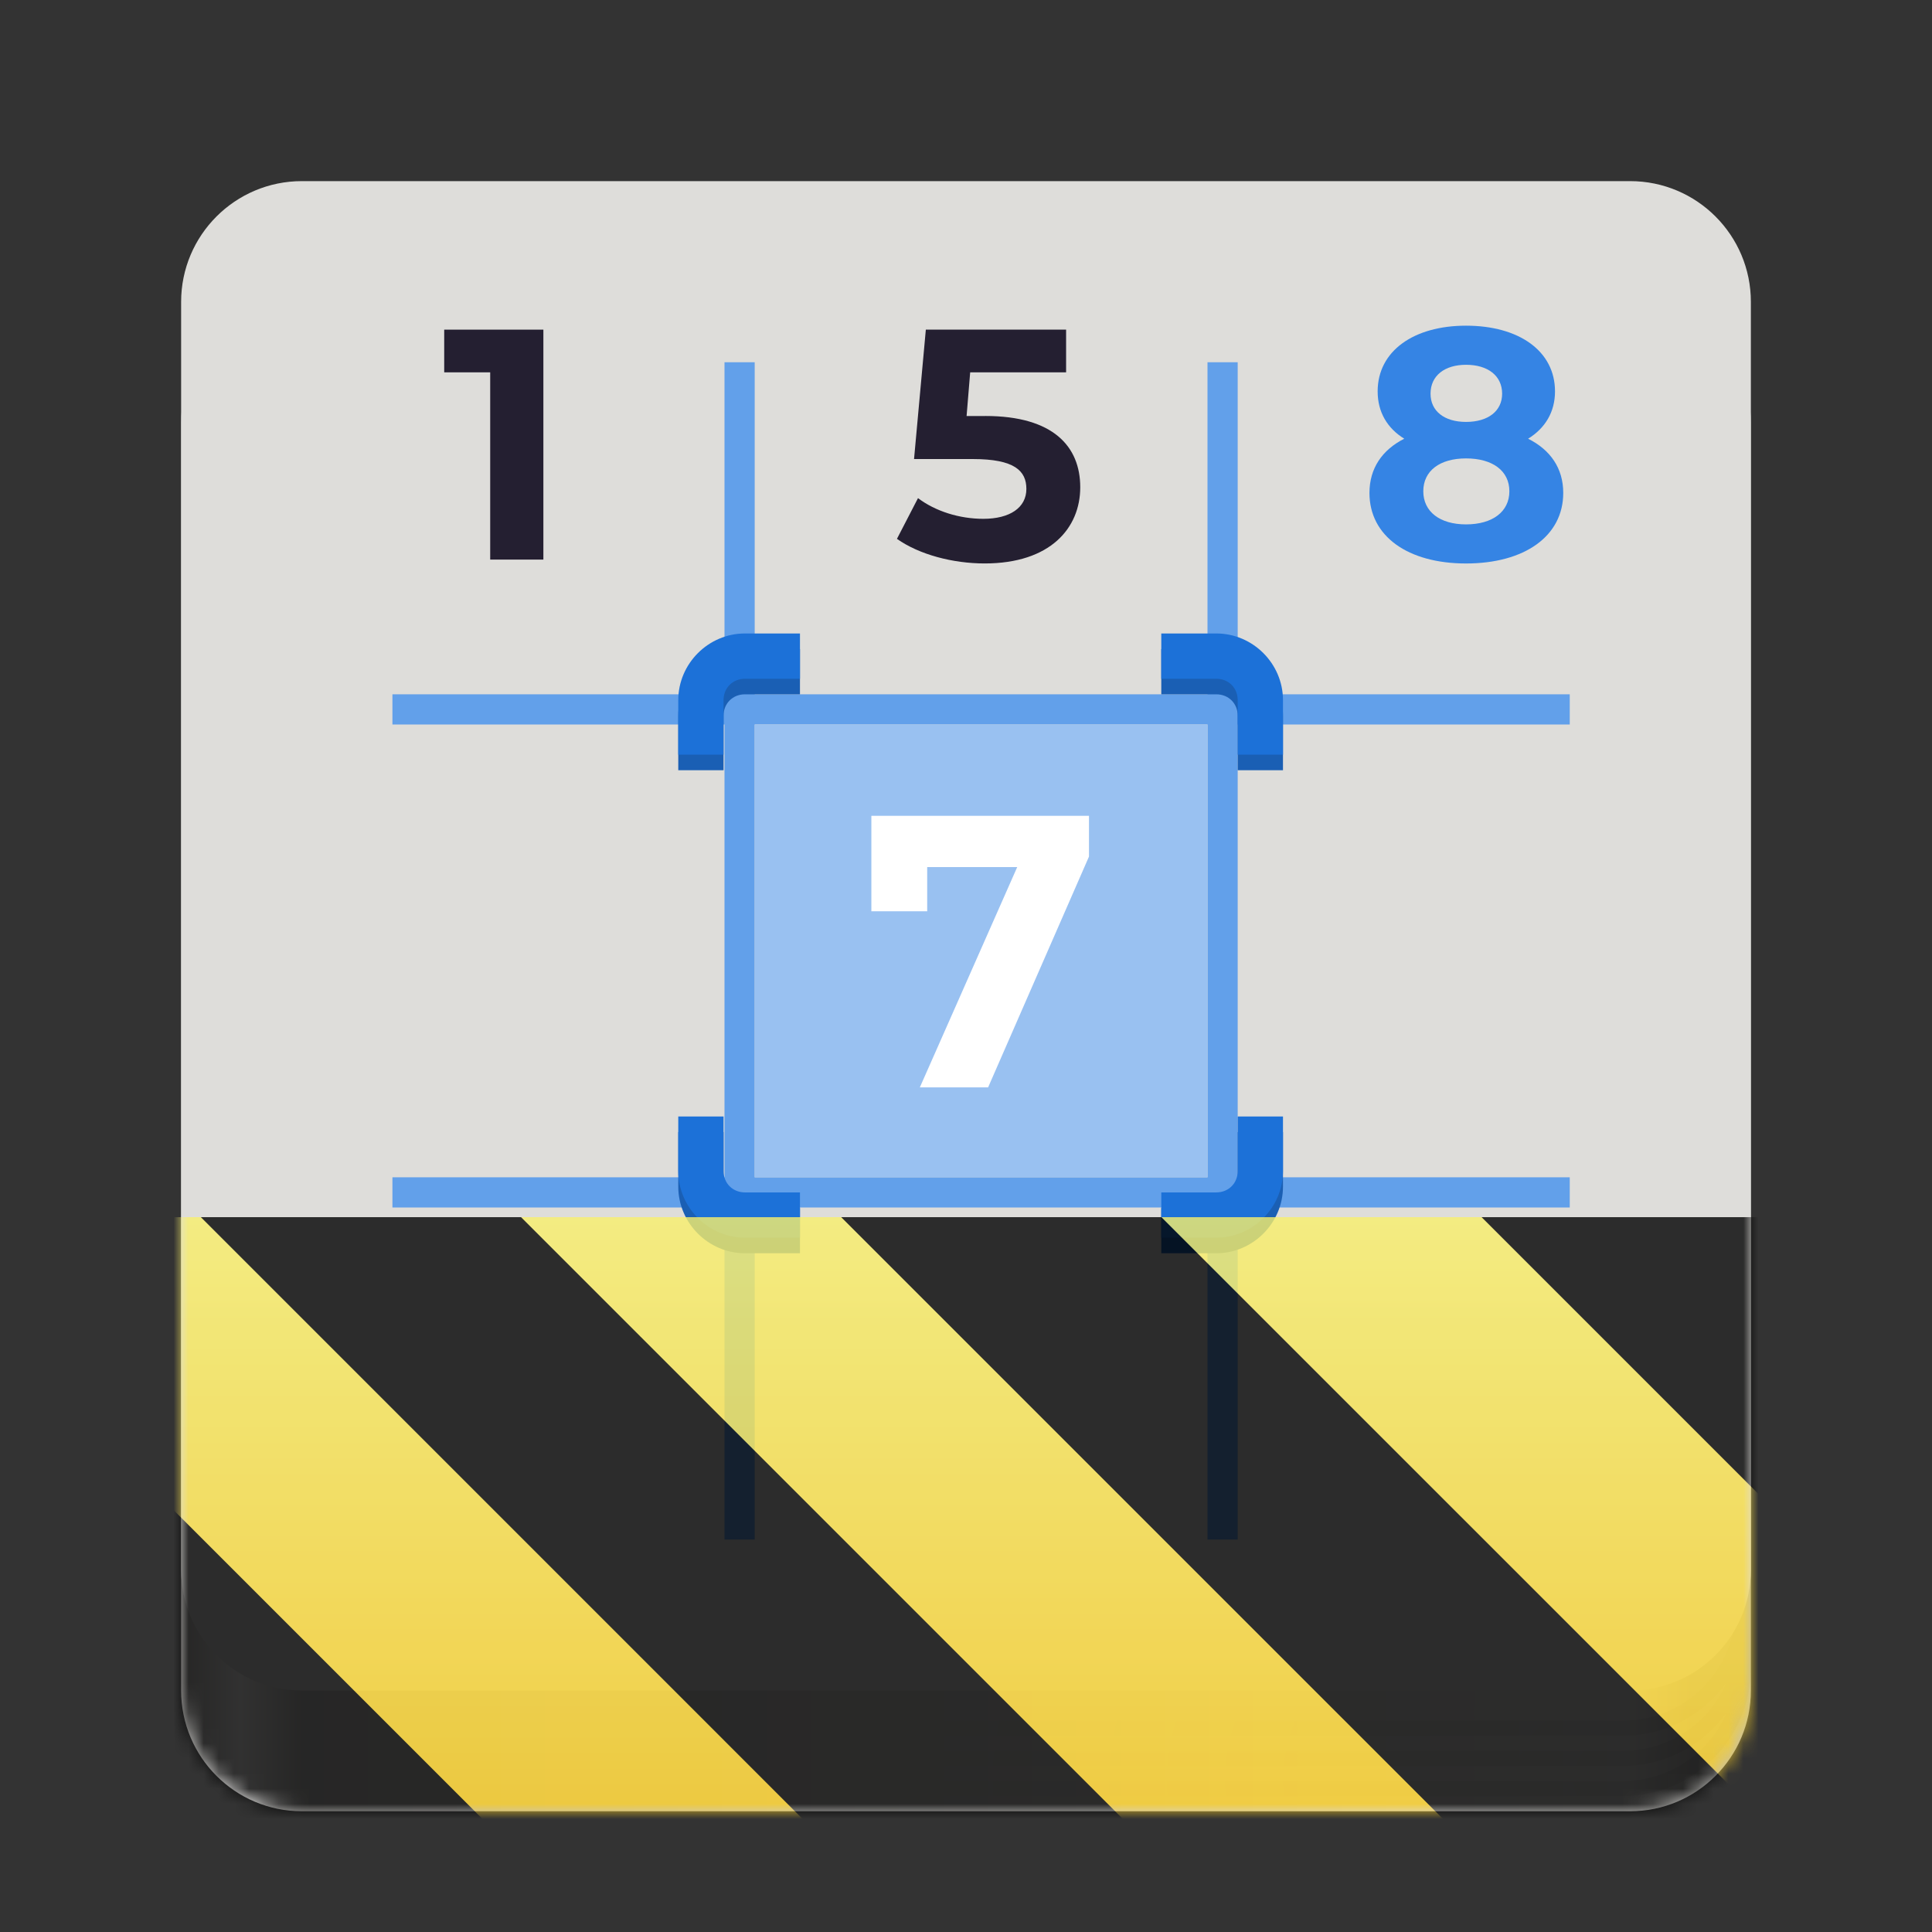<?xml version="1.0" encoding="UTF-8" standalone="no"?>
<svg
   height="128px"
   viewBox="0 0 128 128"
   width="128px"
   version="1.1"
   id="svg44"
   sodipodi:docname="org.gnome.Sudoku.Devel.svg"
   inkscape:version="1.3.2 (091e20ef0f, 2023-11-25, custom)"
   xmlns:inkscape="http://www.inkscape.org/namespaces/inkscape"
   xmlns:sodipodi="http://sodipodi.sourceforge.net/DTD/sodipodi-0.dtd"
   xmlns="http://www.w3.org/2000/svg"
   xmlns:svg="http://www.w3.org/2000/svg">
  <rect x="0" y="0" width="128" height="128" fill="#333333" stroke="none"/>
  <defs
     id="defs44" />
  <sodipodi:namedview
     id="namedview44"
     pagecolor="#ffffff"
     bordercolor="#000000"
     borderopacity="0.25"
     inkscape:showpageshadow="2"
     inkscape:pageopacity="0.0"
     inkscape:pagecheckerboard="0"
     inkscape:deskcolor="#d1d1d1"
     inkscape:zoom="4"
     inkscape:cx="47.25"
     inkscape:cy="22.125"
     inkscape:window-width="1920"
     inkscape:window-height="1017"
     inkscape:window-x="0"
     inkscape:window-y="0"
     inkscape:window-maximized="1"
     inkscape:current-layer="svg44" />
  <linearGradient
     id="a"
     gradientTransform="matrix(0.232 0 0 0.329 -8.567 267.827)"
     gradientUnits="userSpaceOnUse"
     x1="88.596"
     x2="536.596"
     y1="-449.394"
     y2="-449.394">
    <stop
       offset="0"
       stop-color="#c0bfbc"
       id="stop1" />
    <stop
       offset="0.038"
       stop-color="#f6f5f4"
       id="stop2" />
    <stop
       offset="0.077"
       stop-color="#c0bfbc"
       id="stop3" />
    <stop
       offset="0.923"
       stop-color="#deddda"
       id="stop4" />
    <stop
       offset="0.962"
       stop-color="#c0bfbc"
       id="stop5" />
    <stop
       offset="1"
       stop-color="#c0bfbc"
       id="stop6" />
  </linearGradient>
  <radialGradient
     id="b"
     cx="-256"
     cy="311.78"
     gradientTransform="matrix(1 0 0 0.607 368 -71.312)"
     gradientUnits="userSpaceOnUse"
     r="52.002">
    <stop
       offset="0"
       stop-opacity="0.053"
       id="stop7" />
    <stop
       offset="1"
       stop-opacity="0"
       id="stop8" />
  </radialGradient>
  <clipPath
     id="c">
    <rect
       height="128"
       width="128"
       id="rect8" />
  </clipPath>
  <clipPath
     id="d">
    <rect
       height="128"
       width="128"
       id="rect9" />
  </clipPath>
  <filter
     id="e"
     height="1"
     width="1"
     x="0"
     y="0">
    <feColorMatrix
       in="SourceGraphic"
       type="matrix"
       values="0 0 0 0 1 0 0 0 0 1 0 0 0 0 1 0 0 0 1 0"
       id="feColorMatrix9" />
  </filter>
  <mask
     id="f">
    <g
       clip-path="url(#d)"
       filter="url(#e)"
       id="g24">
      <g
         clip-path="url(#c)"
         id="g23">
        <path
           d="m 20 20 h 88 c 4.418 0 8 3.582 8 8 v 84 c 0 4.418 -3.582 8 -8 8 h -88 c -4.418 0 -8 -3.582 -8 -8 v -84 c 0 -4.418 3.582 -8 8 -8 z m 0 0"
           fill="url(#a)"
           id="path9" />
        <path
           d="m 20.496 51.848 c -4.699 0 -8.5 3.801 -8.5 8.5 v 50.152 c 0 4.699 3.801 8.5 8.5 8.5 h 87.004 c 4.699 0 8.5 -3.801 8.5 -8.5 v -50.152 c 0 -4.699 -3.801 -8.5 -8.5 -8.5 z m 0 1 h 87.004 c 3.109 0 5.762 1.863 6.898 4.543 c -1.539 -2.145 -4.051 -3.543 -6.898 -3.543 h -87.004 c -2.848 0 -5.359 1.398 -6.902 3.543 c 1.141 -2.68 3.793 -4.543 6.902 -4.543 z m 0 2 h 87.004 c 3.109 0 5.762 1.863 6.898 4.543 c -1.539 -2.145 -4.051 -3.543 -6.898 -3.543 h -87.004 c -2.848 0 -5.359 1.398 -6.902 3.543 c 1.141 -2.68 3.793 -4.543 6.902 -4.543 z m 0 2 h 87.004 c 4.164 0 7.5 3.336 7.5 7.5 v 42.152 c 0 4.164 -3.336 7.5 -7.5 7.5 h -87.004 c -4.164 0 -7.5 -3.336 -7.5 -7.5 v -42.152 c 0 -4.164 3.336 -7.5 7.5 -7.5 z m -6.902 54.609 c 1.543 2.145 4.055 3.543 6.902 3.543 h 87.004 c 2.848 0 5.359 -1.398 6.898 -3.543 c -1.137 2.68 -3.789 4.543 -6.898 4.543 h -87.004 c -3.109 0 -5.762 -1.863 -6.902 -4.543 z m 0 2 c 1.543 2.145 4.055 3.543 6.902 3.543 h 87.004 c 2.848 0 5.359 -1.398 6.898 -3.543 c -1.137 2.68 -3.789 4.543 -6.898 4.543 h -87.004 c -3.109 0 -5.762 -1.863 -6.902 -4.543 z m 0 0"
           fill="url(#b)"
           id="path10" />
        <path
           d="m 20 12 h 88 c 4.418 0 8 3.582 8 8 v 84 c 0 4.418 -3.582 8 -8 8 h -88 c -4.418 0 -8 -3.582 -8 -8 v -84 c 0 -4.418 3.582 -8 8 -8 z m 0 0"
           fill="#deddda"
           id="path11" />
        <path
           d="m 65.281 27.562 h -1.242 l 0.238 -2.895 h 6.355 v -2.828 h -9.293 l -0.781 8.574 h 3.895 c 2.762 0 3.547 0.781 3.547 1.98 c 0 1.238 -1.09 1.98 -2.852 1.98 c -1.586 0 -3.176 -0.5 -4.328 -1.371 l -1.395 2.699 c 1.48 1.043 3.699 1.629 5.812 1.629 c 4.352 0 6.332 -2.348 6.332 -5.047 c 0 -2.699 -1.785 -4.723 -6.289 -4.723 z m 0 0"
           fill="#241f31"
           id="path12" />
        <path
           d="m 26 46 h 78 v 2 h -78 z m 0 0"
           fill="#62a0ea"
           id="path13" />
        <path
           d="m 26 78 h 78 v 2 h -78 z m 0 0"
           fill="#62a0ea"
           id="path14" />
        <path
           d="m 50 24 v 78 h -2 v -78 z m 0 0"
           fill="#62a0ea"
           id="path15" />
        <path
           d="m 82 24 v 78 h -2 v -78 z m 0 0"
           fill="#62a0ea"
           id="path16" />
        <path
           d="m 50 48 h 30 v 30 h -30 z m 0 0"
           fill="#99c1f1"
           id="path17" />
        <path
           d="m 57.73 54.051 v 6.324 h 3.699 v -2.93 h 5.965 l -6.453 14.598 h 4.523 l 6.684 -15.293 v -2.699 z m 0 0"
           fill="#ffffff"
           id="path18" />
        <path
           d="m 101.242 29.066 c 1.129 -0.699 1.781 -1.766 1.781 -3.137 c 0 -2.676 -2.391 -4.352 -5.895 -4.352 c -3.461 0 -5.855 1.676 -5.855 4.352 c 0 1.371 0.633 2.438 1.762 3.137 c -1.457 0.738 -2.305 1.957 -2.305 3.59 c 0 2.871 2.547 4.676 6.398 4.676 c 3.871 0 6.441 -1.805 6.441 -4.676 c 0 -1.633 -0.852 -2.852 -2.328 -3.59 z m -4.113 -4.898 c 1.434 0 2.391 0.719 2.391 1.914 c 0 1.156 -0.934 1.871 -2.391 1.871 c -1.438 0 -2.352 -0.715 -2.352 -1.871 c 0 -1.195 0.938 -1.914 2.352 -1.914 z m 0 10.574 c -1.742 0 -2.832 -0.848 -2.832 -2.195 c 0 -1.352 1.09 -2.176 2.832 -2.176 c 1.762 0 2.871 0.824 2.871 2.176 c 0 1.348 -1.109 2.195 -2.871 2.195 z m 0 0"
           fill="#3584e4"
           id="path19" />
        <path
           d="m 29.43 21.84 v 2.828 h 3.047 v 12.406 h 3.523 v -15.234 z m 0 0"
           fill="#241f31"
           id="path20" />
        <path
           d="m 38.48 98 h -2.48 v -2.852 h -3.328 v 2.852 h -4.094 l 6.66 -9.16 h -3.699 l -7.18 9.66 v 2.371 h 8.203 v 3.199 h 3.438 v -3.199 h 2.48 z m 0 0"
           fill="#241f31"
           id="path21" />
        <path
           d="m 53 83.031 v -3 h -3.645 c -0.812 0 -1.418 -0.605 -1.418 -1.418 v -3.613 h -3 v 3.613 c 0 2.422 1.996 4.418 4.418 4.418 z m 23.938 0 v -3 h 3.645 c 0.812 0 1.418 -0.605 1.418 -1.418 v -3.613 h 3 v 3.613 c 0 2.422 -1.996 4.418 -4.418 4.418 z m -23.938 -40.031 v 3 h -3.645 c -0.812 0 -1.418 0.605 -1.418 1.418 v 3.613 h -3 v -3.613 c 0 -2.422 1.996 -4.418 4.418 -4.418 z m 23.938 0 v 3 h 3.645 c 0.812 0 1.418 0.605 1.418 1.418 v 3.613 h 3 v -3.613 c 0 -2.422 -1.996 -4.418 -4.418 -4.418 z m 0 0"
           fill="#1a5fb4"
           id="path22" />
        <path
           d="m 53 82 v -3 h -3.645 c -0.812 0 -1.418 -0.605 -1.418 -1.418 v -3.613 h -3 v 3.613 c 0 2.422 1.996 4.418 4.418 4.418 z m 23.938 0 v -3 h 3.645 c 0.812 0 1.418 -0.605 1.418 -1.418 v -3.613 h 3 v 3.613 c 0 2.422 -1.996 4.418 -4.418 4.418 z m -23.938 -40.031 v 3 h -3.645 c -0.812 0 -1.418 0.605 -1.418 1.418 v 3.613 h -3 v -3.613 c 0 -2.422 1.996 -4.418 4.418 -4.418 z m 23.938 0 v 3 h 3.645 c 0.812 0 1.418 0.605 1.418 1.418 v 3.613 h 3 v -3.613 c 0 -2.422 -1.996 -4.418 -4.418 -4.418 z m 0 0"
           fill="#1c71d8"
           id="path23" />
      </g>
    </g>
  </mask>
  <mask
     id="g">
    <g
       filter="url(#e)"
       id="g25">
      <rect
         fill-opacity="0.8"
         height="128"
         width="128"
         id="rect24" />
    </g>
  </mask>
  <linearGradient
     id="h"
     gradientTransform="matrix(0 0.37 -0.985 0 295.385 -30.36)"
     gradientUnits="userSpaceOnUse"
     x1="300"
     x2="428"
     y1="235"
     y2="235">
    <stop
       offset="0"
       stop-color="#f9f06b"
       id="stop25" />
    <stop
       offset="1"
       stop-color="#f5c211"
       id="stop26" />
  </linearGradient>
  <clipPath
     id="i">
    <rect
       height="128"
       width="128"
       id="rect26" />
  </clipPath>
  <clipPath
     id="j">
    <rect
       height="128"
       width="128"
       id="rect27" />
  </clipPath>
  <path
     d="m 20 20 h 88 c 4.418 0 8 3.582 8 8 v 84 c 0 4.418 -3.582 8 -8 8 h -88 c -4.418 0 -8 -3.582 -8 -8 v -84 c 0 -4.418 3.582 -8 8 -8 z m 0 0"
     fill="url(#a)"
     id="path27" />
  <path
     d="m 20.496 51.848 c -4.699 0 -8.5 3.801 -8.5 8.5 v 50.152 c 0 4.699 3.801 8.5 8.5 8.5 h 87.004 c 4.699 0 8.5 -3.801 8.5 -8.5 v -50.152 c 0 -4.699 -3.801 -8.5 -8.5 -8.5 z m 0 1 h 87.004 c 3.109 0 5.762 1.863 6.898 4.543 c -1.539 -2.145 -4.051 -3.543 -6.898 -3.543 h -87.004 c -2.848 0 -5.359 1.398 -6.902 3.543 c 1.141 -2.68 3.793 -4.543 6.902 -4.543 z m 0 2 h 87.004 c 3.109 0 5.762 1.863 6.898 4.543 c -1.539 -2.145 -4.051 -3.543 -6.898 -3.543 h -87.004 c -2.848 0 -5.359 1.398 -6.902 3.543 c 1.141 -2.68 3.793 -4.543 6.902 -4.543 z m 0 2 h 87.004 c 4.164 0 7.5 3.336 7.5 7.5 v 42.152 c 0 4.164 -3.336 7.5 -7.5 7.5 h -87.004 c -4.164 0 -7.5 -3.336 -7.5 -7.5 v -42.152 c 0 -4.164 3.336 -7.5 7.5 -7.5 z m -6.902 54.609 c 1.543 2.145 4.055 3.543 6.902 3.543 h 87.004 c 2.848 0 5.359 -1.398 6.898 -3.543 c -1.137 2.68 -3.789 4.543 -6.898 4.543 h -87.004 c -3.109 0 -5.762 -1.863 -6.902 -4.543 z m 0 2 c 1.543 2.145 4.055 3.543 6.902 3.543 h 87.004 c 2.848 0 5.359 -1.398 6.898 -3.543 c -1.137 2.68 -3.789 4.543 -6.898 4.543 h -87.004 c -3.109 0 -5.762 -1.863 -6.902 -4.543 z m 0 0"
     fill="url(#b)"
     id="path28" />
  <path
     d="m 20 12 h 88 c 4.418 0 8 3.582 8 8 v 84 c 0 4.418 -3.582 8 -8 8 h -88 c -4.418 0 -8 -3.582 -8 -8 v -84 c 0 -4.418 3.582 -8 8 -8 z m 0 0"
     fill="#deddda"
     id="path29" />
  <path
     d="m 65.281 27.562 h -1.242 l 0.238 -2.895 h 6.355 v -2.828 h -9.293 l -0.781 8.574 h 3.895 c 2.762 0 3.547 0.781 3.547 1.98 c 0 1.238 -1.09 1.98 -2.852 1.98 c -1.586 0 -3.176 -0.5 -4.328 -1.371 l -1.395 2.699 c 1.48 1.043 3.699 1.629 5.812 1.629 c 4.352 0 6.332 -2.348 6.332 -5.047 c 0 -2.699 -1.785 -4.723 -6.289 -4.723 z m 0 0"
     fill="#241f31"
     id="path30" />
  <g
     fill="#62a0ea"
     id="g34">
    <path
       d="m 26 46 h 78 v 2 h -78 z m 0 0"
       id="path31" />
    <path
       d="m 26 78 h 78 v 2 h -78 z m 0 0"
       id="path32" />
    <path
       d="m 50 24 v 78 h -2 v -78 z m 0 0"
       id="path33" />
    <path
       d="m 82 24 v 78 h -2 v -78 z m 0 0"
       id="path34" />
  </g>
  <path
     d="m 50 48 h 30 v 30 h -30 z m 0 0"
     fill="#99c1f1"
     id="path35" />
  <path
     d="m 57.73 54.051 v 6.324 h 3.699 v -2.93 h 5.965 l -6.453 14.598 h 4.523 l 6.684 -15.293 v -2.699 z m 0 0"
     fill="#ffffff"
     id="path36" />
  <path
     d="m 101.242 29.066 c 1.129 -0.699 1.781 -1.766 1.781 -3.137 c 0 -2.676 -2.391 -4.352 -5.895 -4.352 c -3.461 0 -5.855 1.676 -5.855 4.352 c 0 1.371 0.633 2.438 1.762 3.137 c -1.457 0.738 -2.305 1.957 -2.305 3.59 c 0 2.871 2.547 4.676 6.398 4.676 c 3.871 0 6.441 -1.805 6.441 -4.676 c 0 -1.633 -0.852 -2.852 -2.328 -3.59 z m -4.113 -4.898 c 1.434 0 2.391 0.719 2.391 1.914 c 0 1.156 -0.934 1.871 -2.391 1.871 c -1.438 0 -2.352 -0.715 -2.352 -1.871 c 0 -1.195 0.938 -1.914 2.352 -1.914 z m 0 10.574 c -1.742 0 -2.832 -0.848 -2.832 -2.195 c 0 -1.352 1.09 -2.176 2.832 -2.176 c 1.762 0 2.871 0.824 2.871 2.176 c 0 1.348 -1.109 2.195 -2.871 2.195 z m 0 0"
     fill="#3584e4"
     id="path37" />
  <path
     d="m 29.43 21.84 v 2.828 h 3.047 v 12.406 h 3.523 v -15.234 z m 0 0"
     fill="#241f31"
     id="path38" />
  <path
     d="m 53 83.031 v -3 h -3.645 c -0.812 0 -1.418 -0.605 -1.418 -1.418 v -3.613 h -3 v 3.613 c 0 2.422 1.996 4.418 4.418 4.418 z m 23.938 0 v -3 h 3.645 c 0.812 0 1.418 -0.605 1.418 -1.418 v -3.613 h 3 v 3.613 c 0 2.422 -1.996 4.418 -4.418 4.418 z m -23.938 -40.031 v 3 h -3.645 c -0.812 0 -1.418 0.605 -1.418 1.418 v 3.613 h -3 v -3.613 c 0 -2.422 1.996 -4.418 4.418 -4.418 z m 23.938 0 v 3 h 3.645 c 0.812 0 1.418 0.605 1.418 1.418 v 3.613 h 3 v -3.613 c 0 -2.422 -1.996 -4.418 -4.418 -4.418 z m 0 0"
     fill="#1a5fb4"
     id="path40" />
  <path
     d="m 53 82 v -3 h -3.645 c -0.812 0 -1.418 -0.605 -1.418 -1.418 v -3.613 h -3 v 3.613 c 0 2.422 1.996 4.418 4.418 4.418 z m 23.938 0 v -3 h 3.645 c 0.812 0 1.418 -0.605 1.418 -1.418 v -3.613 h 3 v 3.613 c 0 2.422 -1.996 4.418 -4.418 4.418 z m -23.938 -40.031 v 3 h -3.645 c -0.812 0 -1.418 0.605 -1.418 1.418 v 3.613 h -3 v -3.613 c 0 -2.422 1.996 -4.418 4.418 -4.418 z m 23.938 0 v 3 h 3.645 c 0.812 0 1.418 0.605 1.418 1.418 v 3.613 h 3 v -3.613 c 0 -2.422 -1.996 -4.418 -4.418 -4.418 z m 0 0"
     fill="#1c71d8"
     id="path41" />
  <g
     clip-path="url(#j)"
     mask="url(#f)"
     id="g44">
    <g
       clip-path="url(#i)"
       mask="url(#g)"
       id="g43">
      <path
         d="m 128 80.641 v 47.359 h -128 v -47.359 z m 0 0"
         fill="url(#h)"
         id="path42" />
      <a
         id="a44">
        <path
           d="m 13.309 80.641 l 47.355 47.359 h 21.215 l -47.359 -47.359 z m 42.422 0 l 47.363 47.359 h 21.215 l -47.363 -47.359 z m 42.43 0 l 29.84 29.84 v -21.211 l -8.629 -8.629 z m -98.16 7.906 v 21.215 l 18.238 18.238 h 21.215 z m 0 0"
           id="path43" />
      </a>
    </g>
  </g>
</svg>
